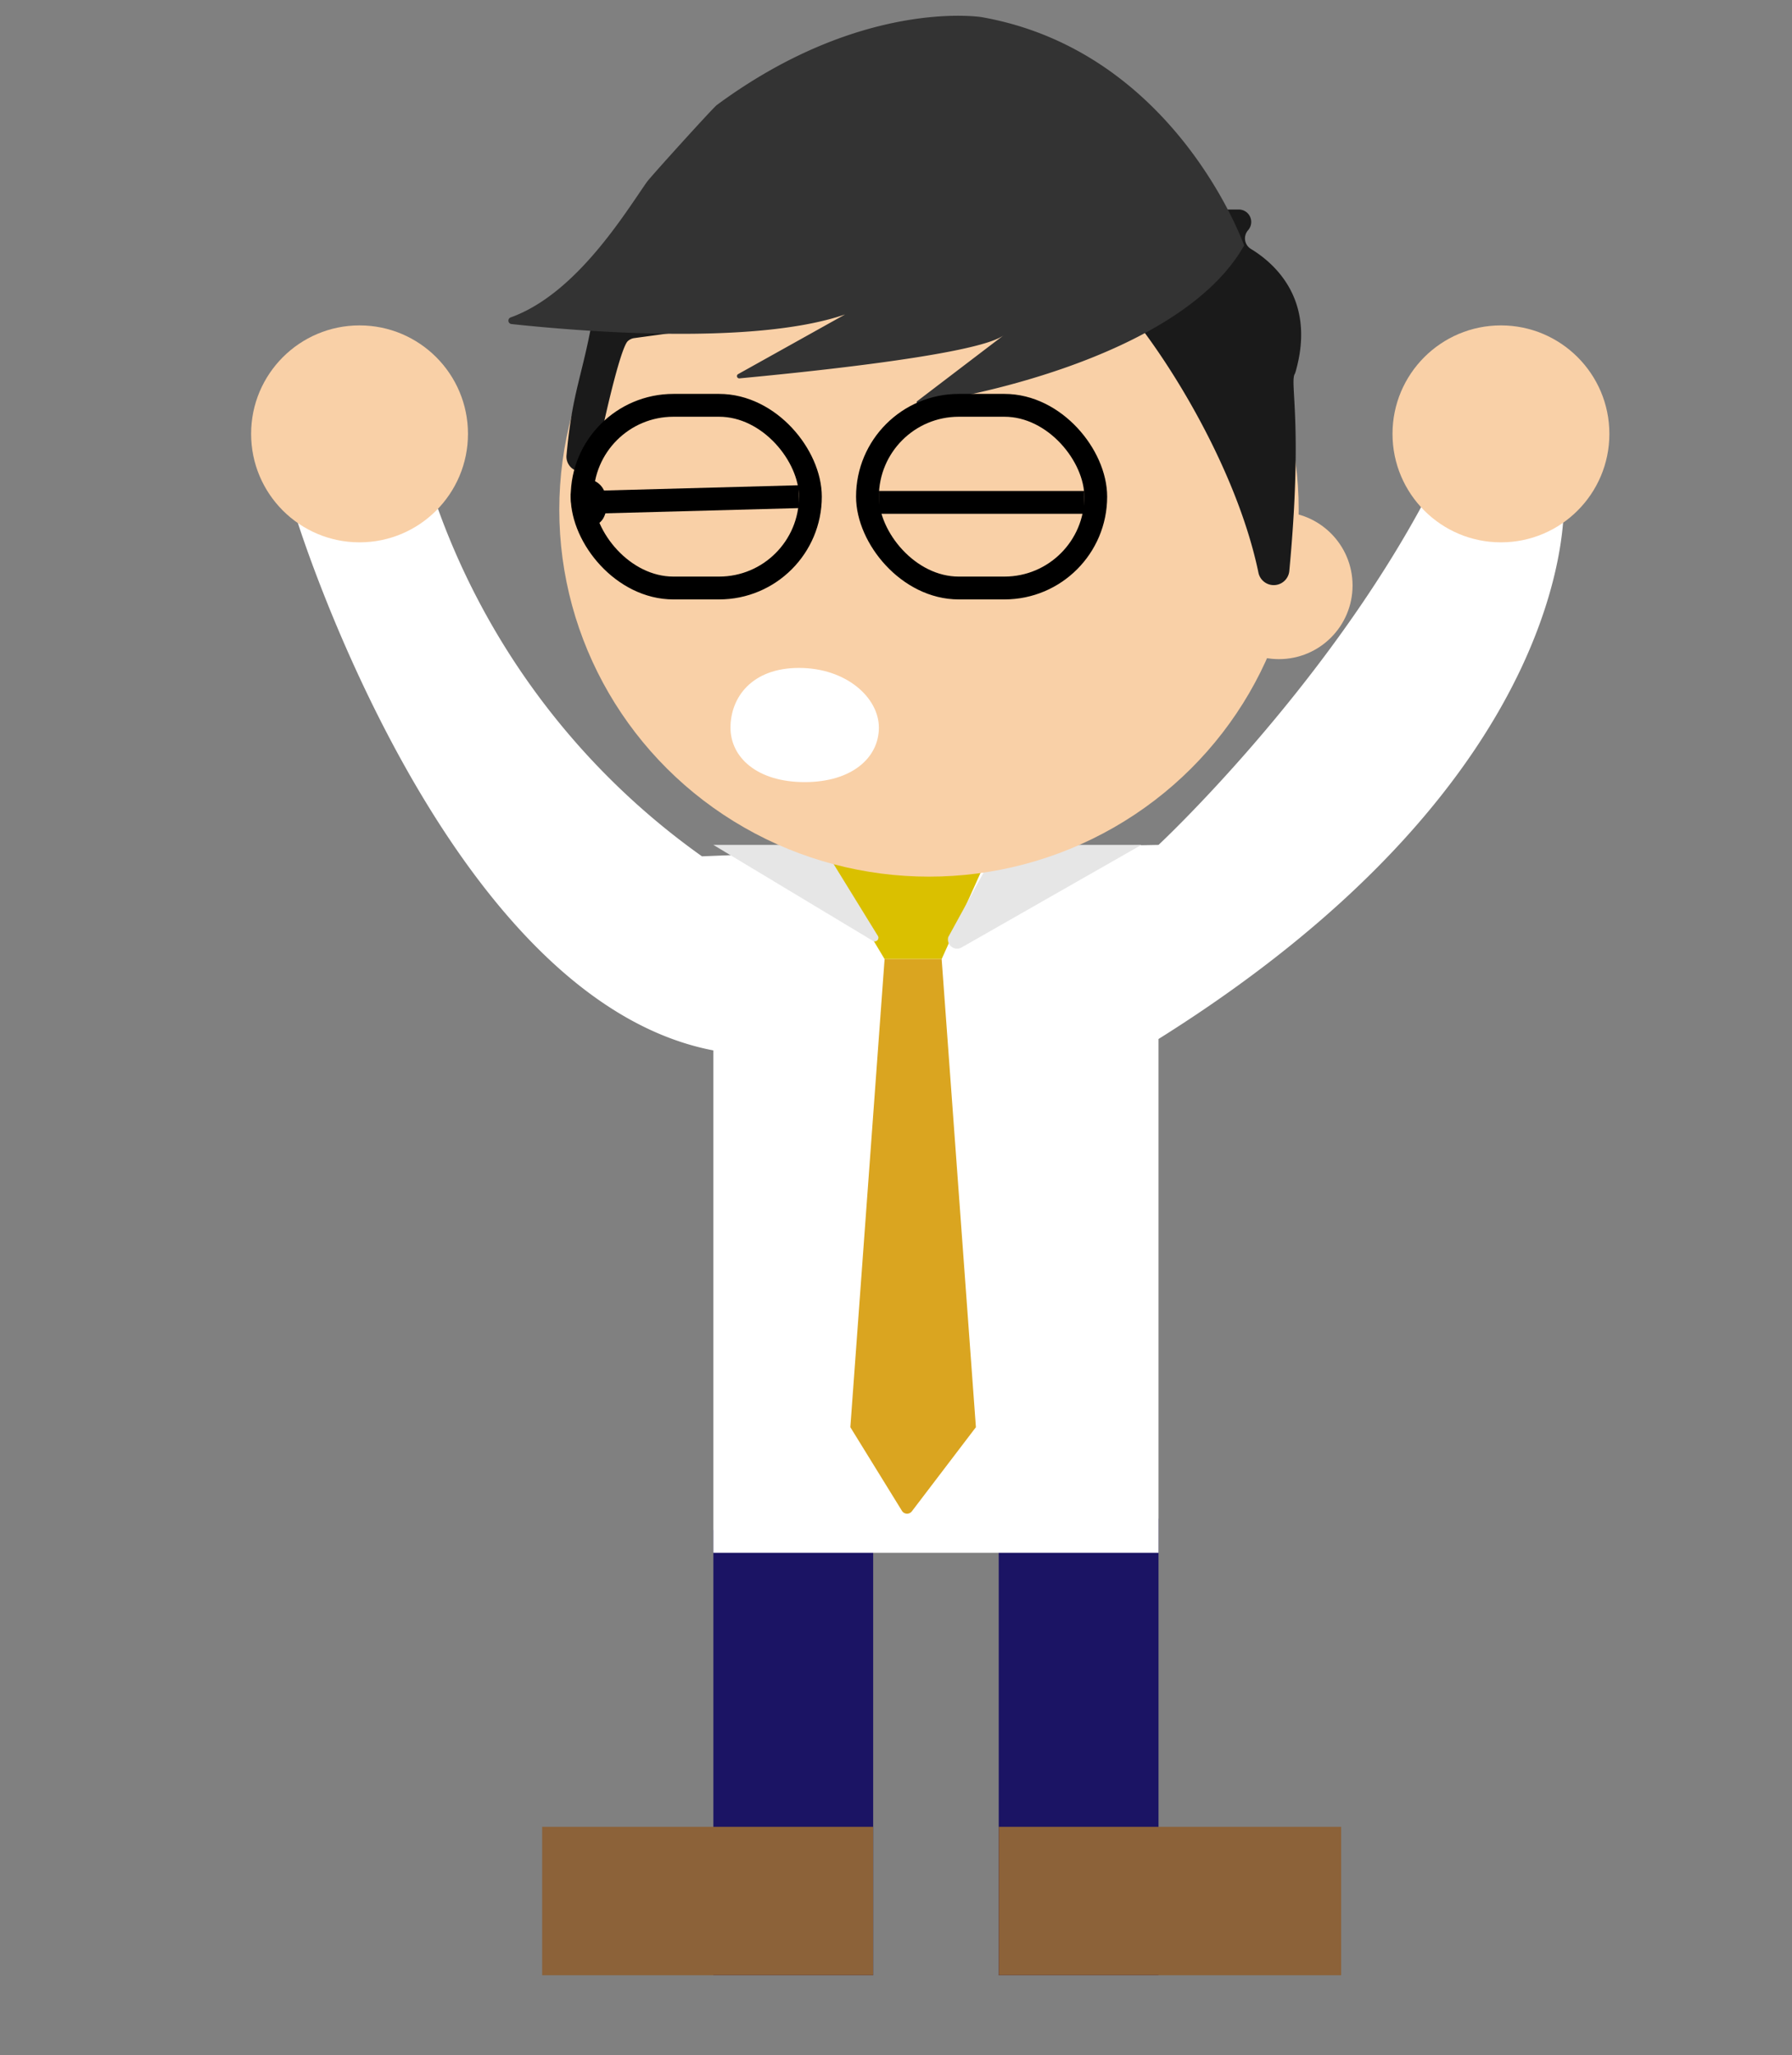 <svg height="180" viewBox="0 0 157 180" width="157" xmlns="http://www.w3.org/2000/svg"><rect x="0" y="0" width="157" height="180" fill="#808080" stroke="none"/><path d="m87.5 133h14v40h-14z" fill="#1b1464" transform="matrix(-1 0 0 -1 189 306)"/><path d="m87.5 160h30v13h-30z" fill="#8c6239" transform="matrix(-1 0 0 -1 205 333)"/><path d="m62.5 134h14v39h-14z" fill="#1b1464" transform="matrix(-1 0 0 -1 139 307)"/><path d="m47.5 160h29v13h-29z" fill="#8c6239" transform="matrix(-1 0 0 -1 124 333)"/><path d="m62.5 92v44h39v-45c37.5-23.5 35.5-47.5 35.5-47.5h-12c-9 17-23.5 30.5-23.5 30.5l-27.5.5-12.5.5a63.92 63.92 0 0 1 -23.5-31.5l-12 2s13 42 36.5 46.5" fill="#fff"/><circle cx="131.5" cy="38" fill="#f9d0a7" r="9.5"/><circle cx="31.5" cy="38" fill="#f9d0a7" r="9.5"/><path d="m87.01 74-4.51 10h-5l-6-10z" fill="#DAC000"/><path d="m82.5 84 3 41-5.59 7.34a.53.53 0 0 1 -.88 0l-4.53-7.34 3-41z" fill="#DAA520"/><path d="m87.5 74-4.42 8.07a.8.8 0 0 0 1.17.91l15.75-8.98z" fill="#e6e6e6"/><path d="m76.93 82-4.93-8h-9.5l14 8.42a.32.32 0 0 0 .43-.42z" fill="#e6e6e6"/><ellipse cx="81.39" cy="44.64" fill="#f9d0a7" rx="32.39" ry="32.14"/><circle cx="112.05" cy="51.28" fill="#f9d0a7" r="6.45"/><path d="m64 63.73c0 2.63 2.36 4.77 6.5 4.77s6.5-2.14 6.5-4.77-2.86-5.23-7-5.23-6 2.59-6 5.23z" fill="#fff"/><path d="m49.64 39.81c.5-5.47 1.36-6.81 2.26-11.81a1.09 1.09 0 0 1 .58-.78l22.76-11.57a1 1 0 0 1 .63-.11l22.37 2.81h10.3a1.09 1.09 0 0 1 .81 1.81 1.08 1.08 0 0 0 .24 1.64c2 1.21 5.73 4.39 3.93 10.72a1.17 1.17 0 0 1 -.09.24c-.44.8.73 4.45-.47 17.23a1.37 1.37 0 0 1 -2.71.15c-2.11-10.14-9.64-21.74-14.07-25.72a1.06 1.06 0 0 0 -.92-.23l-39.75 5.43a1.08 1.08 0 0 0 -.51.26c-.54.51-1.72 5.17-2.76 10.3a1.31 1.31 0 0 1 -2.6-.37z" fill="#1a1a1a"/><path d="m80.41 35.32c2.59-.17 22.91-3.74 28.59-13.82 0 0-6-17-23-20 0 0-10.46-1.7-23.2 7.7-.37.28-5.86 6.35-6.12 6.73-1.92 2.73-6.2 9.82-11.94 11.87a.3.3 0 0 0 .06.58c5 .54 21 2 29.24-.84l-9.36 5.22a.2.2 0 0 0 .1.38c4.14-.39 20.88-2 23.17-3.79l-7.6 5.79a.1.1 0 0 0 .06.18z" fill="#333"/><g stroke="#000" stroke-miterlimit="10" stroke-width="2"><rect fill="#f9d0a7" height="16" rx="8" width="20" x="76" y="35.5"/><rect fill="#f9d0a7" height="16" rx="8" width="20" x="51" y="35.5"/><path d="m51.5 44 18.5-.5"/><path d="m77 44h18"/><path d="m51 43.27a5.7 5.7 0 0 0 .2 1.49.64.64 0 0 0 .13.26.44.44 0 0 0 .66-.13 1.23 1.23 0 0 0 .14-.76 1.86 1.86 0 0 0 -.1-.7.7.7 0 0 0 -.51-.45.46.46 0 0 0 -.51.51"/></g></svg>